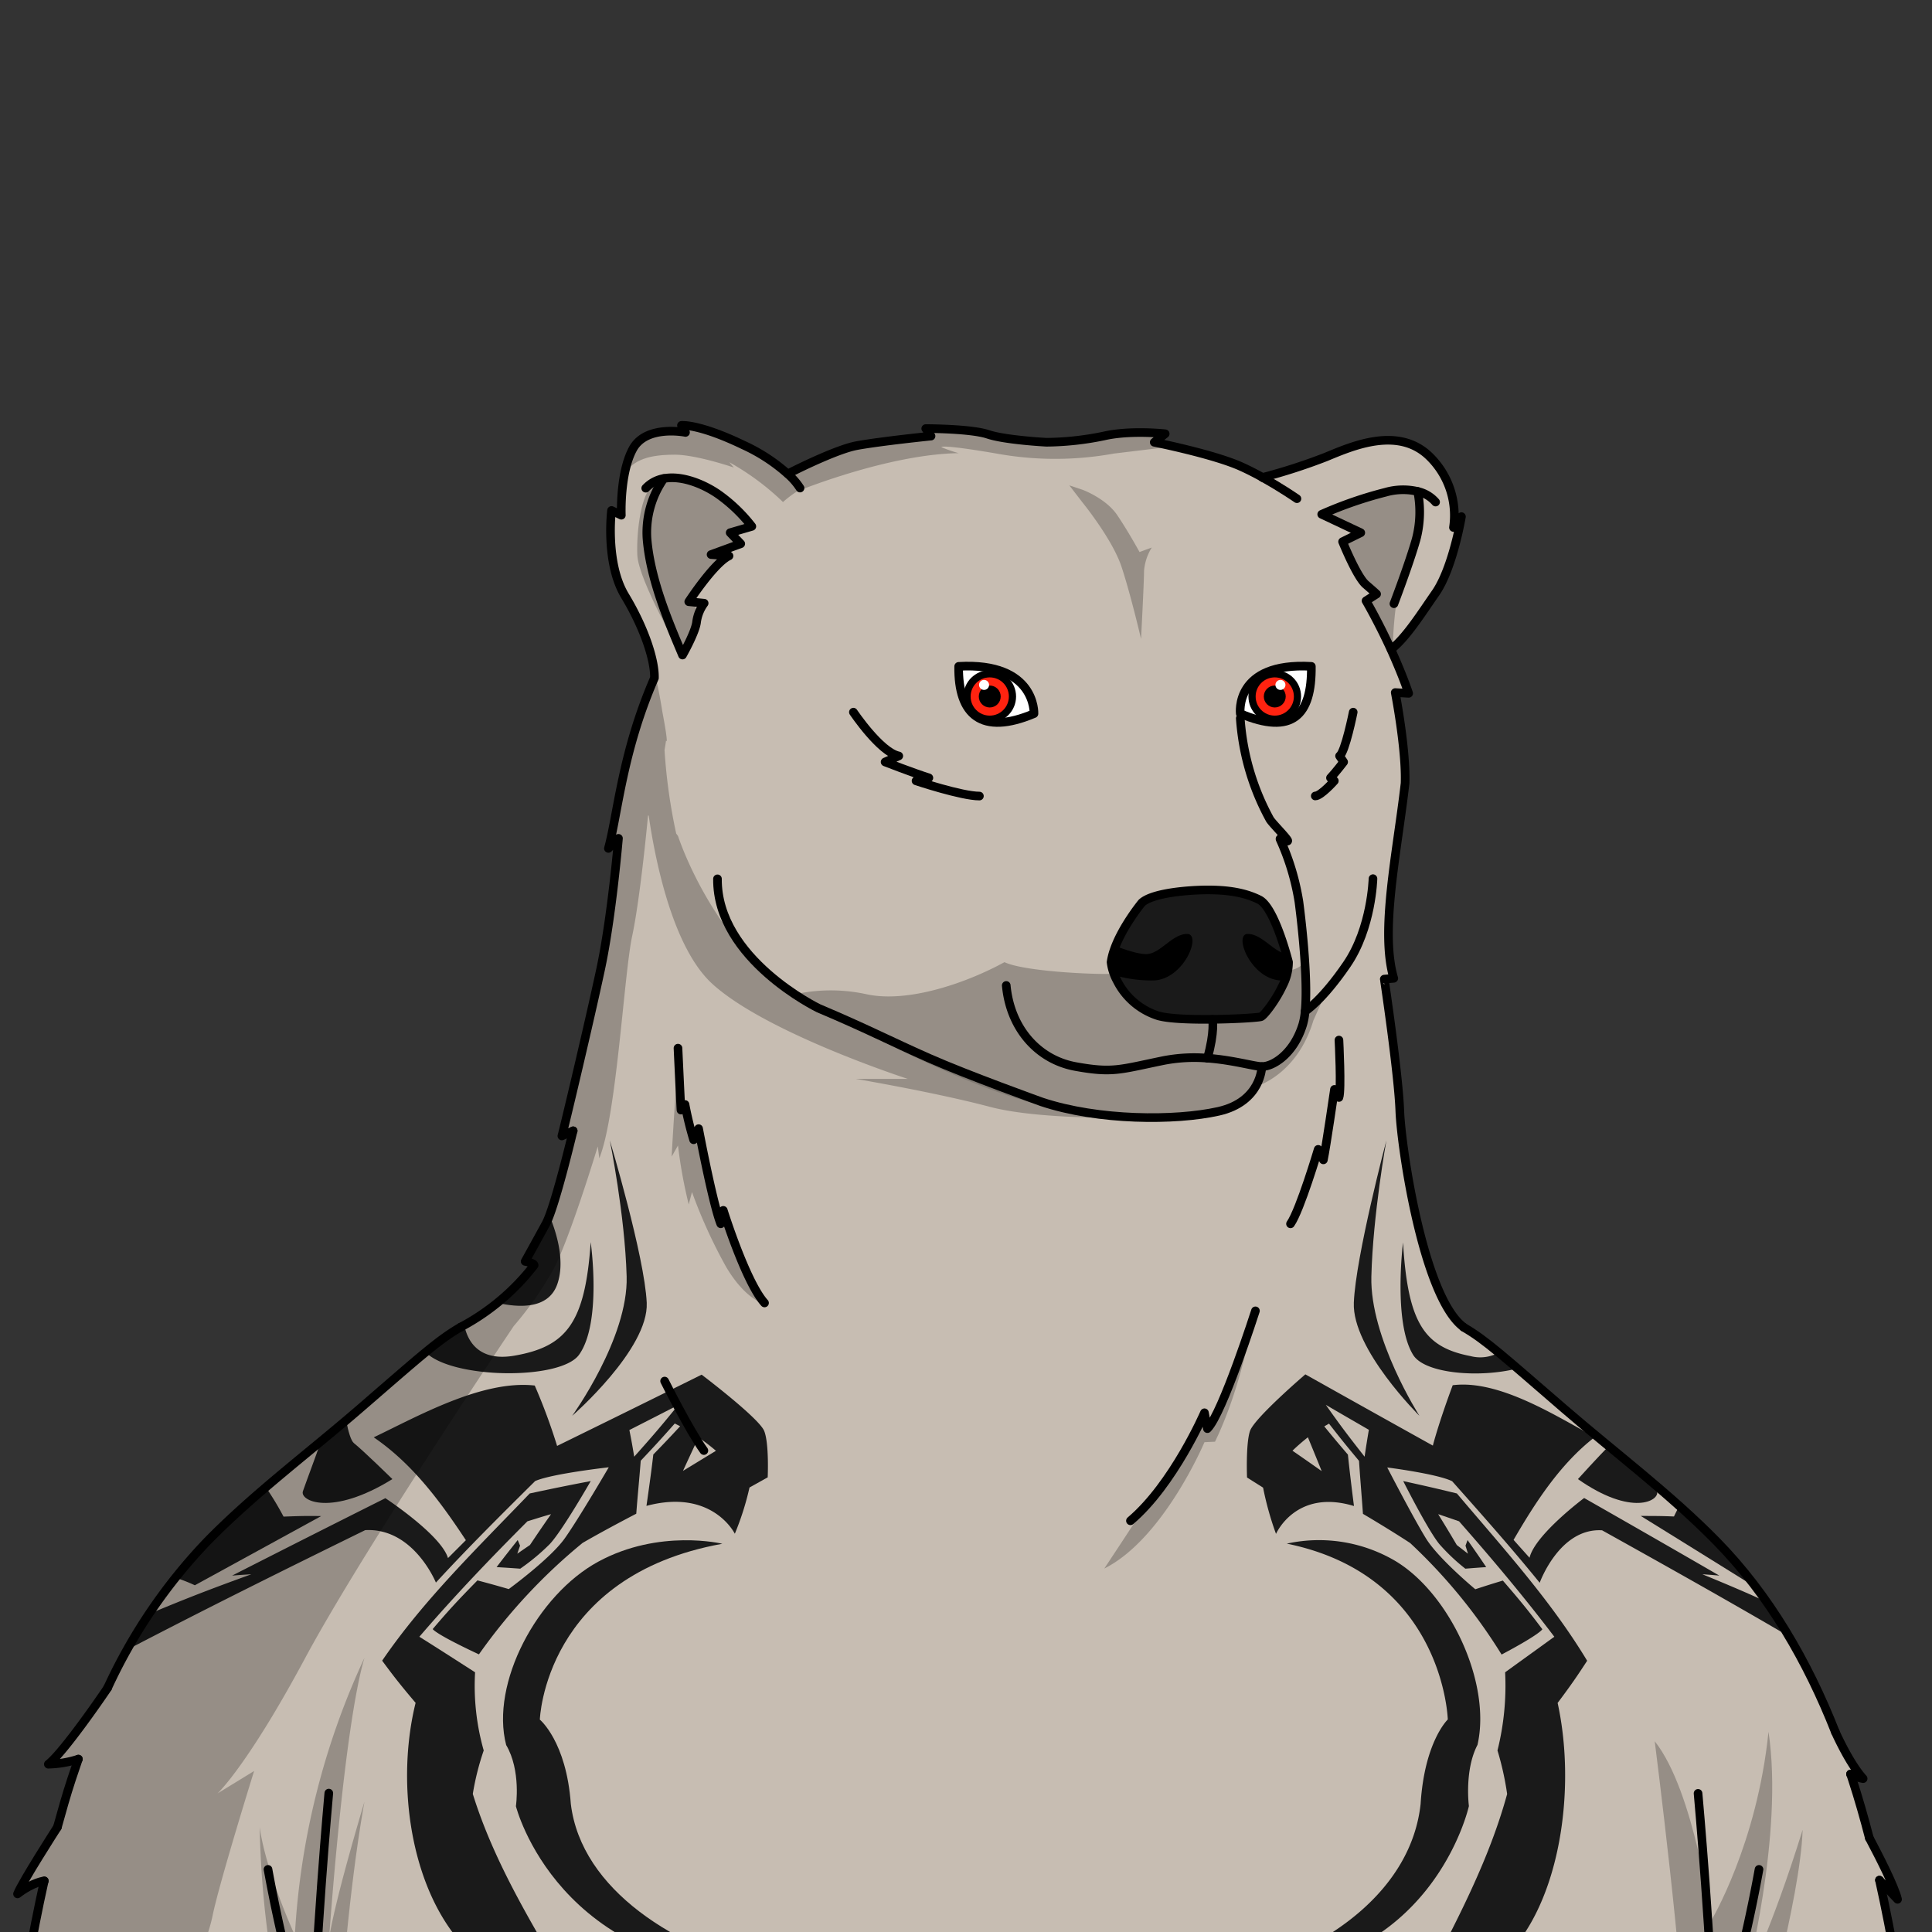 <svg xmlns="http://www.w3.org/2000/svg" viewBox="0 0 432 432">
  <rect x="0" y="0" width="432" height="432" fill="#333333" stroke="none"/>
  <defs>
    <style>.BUNTAI_BEAR_BODY_BEAR_BODY_23_cls-1{isolation:isolate;}.BUNTAI_BEAR_BODY_BEAR_BODY_23_cls-2{fill:#c7bdb2;}.BUNTAI_BEAR_BODY_BEAR_BODY_23_cls-3{fill:#1a1a1a;}.BUNTAI_BEAR_BODY_BEAR_BODY_23_cls-4{opacity:0.43;mix-blend-mode:multiply;}.BUNTAI_BEAR_BODY_BEAR_BODY_23_cls-5{opacity:0.57;}.BUNTAI_BEAR_BODY_BEAR_BODY_23_cls-6,.BUNTAI_BEAR_BODY_BEAR_BODY_23_cls-9{fill:none;stroke:#000;stroke-linecap:round;}.BUNTAI_BEAR_BODY_BEAR_BODY_23_cls-6{stroke-linejoin:round;stroke-width:1.93px;}.BUNTAI_BEAR_BODY_BEAR_BODY_23_cls-7{fill:#fff;}.BUNTAI_BEAR_BODY_BEAR_BODY_23_cls-8{fill:#ff2310;}.BUNTAI_BEAR_BODY_BEAR_BODY_23_cls-9{stroke-miterlimit:10;stroke-width:1.61px;}</style>
  </defs>
  <g class="BUNTAI_BEAR_BODY_BEAR_BODY_23_cls-1">
    <g id="body">
      <path class="BUNTAI_BEAR_BODY_BEAR_BODY_23_cls-2" d="M420.25,420.41l4.05,4.3c-.68-2.84-4-9.43-6.3-13.69-1.15-4.44-2.41-8.85-3.83-13.21-.12-.38-.25-.76-.38-1.14a9.59,9.59,0,0,0,2.82,1c-3.14-3.5-6.23-10.47-6.23-10.47h0A146.49,146.49,0,0,0,400,365.82q-2.32-3.92-4.95-7.65c-.92-1.33-1.87-2.63-2.86-3.92a105.71,105.71,0,0,0-8.27-9.56c-2.68-2.75-5.5-5.4-8.39-8q-2.67-2.38-5.41-4.71c-3.41-2.91-6.89-5.76-10.34-8.62s-6.69-5.52-9.93-8.32c-4.38-3.79-7.77-6.74-10.52-9.1-1.61-1.38-3-2.55-4.23-3.56a57.33,57.33,0,0,0-7.83-5.64,17.18,17.18,0,0,1-4.63-6.18,55.91,55.91,0,0,1-2.89-7.08C315.46,271,313.12,254,313,248.38c-.26-8.36-3.37-29.54-3.37-29.54l2.12-.18c-3.13-10.55.75-28.1,2.53-43.63.25-7.68-2.2-20.26-2.2-20.26l3,.17c-1.18-3.44-2.58-6.78-3.92-9.74,3.41-2.7,6.61-7.83,9.92-12.58,3.88-5.56,5.8-17.1,5.8-17.1L325,117.94a18.42,18.42,0,0,0-5.24-15.76c-7-7-17.33-2.47-23.29,0a128.91,128.91,0,0,1-14.16,4.58h0c-1.53-.85-3.16-1.69-4.78-2.42-6.17-2.8-19.46-5.45-19.46-5.45l2.45-1.9s-7.76-.88-13.76.51A65.76,65.76,0,0,1,234,98.89s-9.24-.48-13.07-1.77S207,95.83,207,95.83l1.18,1.68s-11.48,1.18-16.65,2.14c-3.9.72-11.77,4.45-15.36,6.3a39.51,39.51,0,0,0-9.86-6.41c-10-4.79-13.84-4.39-13.84-4.39l.9,1.57s-8.77-1.79-11.76,3.67S139,115.23,139,115.23l-2.19-1.06s-1.47,11.7,3,19.08,6.71,14.57,6.59,18.39c-7.2,16.55-8.16,30.28-10.29,38.1l2.25-2.25s-1.5,17.5-4,29.32-7.89,34.35-8.65,37.22l2.52-1.17c-.12.46-3.17,13.29-5.27,18.89a16,16,0,0,1-.81,1.87c-2,3.71-4.64,8.43-4.64,8.43s1.87.33,2,.85a53.72,53.72,0,0,1-8.24,8.41,47.63,47.63,0,0,1-7.33,5c-.55.31-.86.45-.86.45a57,57,0,0,0-7.79,5.6c-3.36,2.76-7.82,6.67-14.79,12.7-1,.86-2,1.72-3,2.57q-2.81,2.37-5.66,4.72c-4.08,3.38-8.22,6.76-12.25,10.21-4.56,3.9-9,7.91-13.14,12.14a106,106,0,0,0-7.08,8.06c-2.09,2.61-4,5.33-5.89,8.13q-2.6,3.89-4.88,8t-4.39,8.53h0c-.29.43-9.7,14.3-13.25,17.06a23.88,23.88,0,0,0,6.72-1.14c-.52,1.49-1,3-1.51,4.47-1.16,3.57-2.21,7.16-3.18,10.77h0c-.27.41-7.88,12.27-8.91,14.9,3.5-2.68,6-2.91,6-2.91-2.76,12.39-4.8,25-6.83,37.5L83.8,458h.25c77.32,0,192.89-.11,268.13-.08h.28c44.33,0,74.59.05,74.66.14C425.08,445.49,423,432.86,420.25,420.41ZM258.91,227.11a15.53,15.53,0,0,1-9.13-7.83,11.47,11.47,0,0,1-1.34-4.16,14.35,14.35,0,0,1,.66-2.66c1.78-5.24,6.21-10.62,6.21-10.62,2.47-2.26,10.69-2.87,14.74-2.87s8.05.45,11.54,2.2c3,1.48,5.61,10.55,6.33,13.21.13.47.2.74.2.74a11.48,11.48,0,0,1-1.29,5.19c-1.6,3.46-4.19,6.76-4.85,7C281,227.72,263.64,228.57,258.91,227.11Z" />
      <path class="BUNTAI_BEAR_BODY_BEAR_BODY_23_cls-3" d="M395,358.17c-4.55-2.08-8.35-3.7-14.34-6.16,1.53.1,2.29.16,3.79.3q-15.09-8.73-30.23-17.35s-11,8.21-12.21,13.36c-3.54-3.95-3.57-4-3.57-4,4.88-8.4,10.42-17,18.18-23-8.67-4.67-21.43-12.9-31.79-11.58-3.21,8.62-4.44,13.5-4.44,13.5q-14.26-7.93-28.51-15.93S280.44,317.1,279.49,320s-.65,10.37-.65,10.37l3.59,2.27a69.61,69.61,0,0,0,2.89,10.34s4.41-10.18,17.43-6.23c-1.06-8.31-1.35-11.49-1.35-11.49-2.13-2.49-3.19-3.75-5.29-6.32l1.06-.61c2.65,3.41,4,5.07,6.71,8.32.32,4.82.55,7.15.88,11.85,0,0,5.86,3.44,10.56,6.53a121.16,121.16,0,0,1,20.44,24.93c8.79-4.66,9.11-5.66,9.11-5.66-3.33-4.43-5.12-6.58-8.83-10.88-2.45.74-3.68,1.13-6.16,1.94,0,0-8.19-6.79-11-11.32s-8.69-15.91-8.69-15.91,11.21,1.42,14.52,3.08c6.64,7.47,13.28,14.94,19.57,22.7,0,0,4.41-12.31,13.95-11.73,14,7.8,27.94,15.61,41.75,23.69Q397.63,361.91,395,358.17ZM289,324.38a45,45,0,0,1,3.45-3c2.79,6.78,3.08,7.56,3.08,7.56C292.93,327.11,291.63,326.2,289,324.38Zm16.12,1.33c-3.52-4.49-5.28-6.78-8.66-11.58,3.84,2.24,5.77,3.35,9.62,5.58C305.67,322.13,305.48,323.33,305.13,325.71Z" />
      <path class="BUNTAI_BEAR_BODY_BEAR_BODY_23_cls-3" d="M325.76,333.94c-4.81-1.17-7.22-1.72-12-2.77,0,0,5.67,11.26,8.14,14.16a43.42,43.42,0,0,0,5.75,5.43c1.87-.15,2.8-.22,4.67-.35-1.63-2.42-2.47-3.62-4.17-6.05-.18.5-.27.75-.46,1.25l.55,1.8-2.5-1.94c-1.62-2.75-2.46-4.13-4.16-6.9,1.87.63,2.8.95,4.67,1.6,7.45,8.46,14.48,16.83,21.3,25.81-4.13,3-6.31,4.55-11,7.95a59.79,59.79,0,0,1-1.71,17.48,65.18,65.18,0,0,1,2.16,9.74c-4.69,17.1-13.46,32.32-21.45,48,8.74-4.7,19.74-8.73,25-16.37,9.05-13.19,11.46-35,7.74-52,3-4,4.29-5.88,6.6-9.43C346.72,357.8,335.91,345.94,325.76,333.94Z" />
      <path class="BUNTAI_BEAR_BODY_BEAR_BODY_23_cls-3" d="M352.83,330.73s4.61-5.11,6.9-7.36c3.45,2.86,6.93,5.71,10.34,8.62l.45,1.43C371.19,335.6,364.84,339.16,352.83,330.73Z" />
      <path class="BUNTAI_BEAR_BODY_BEAR_BODY_23_cls-3" d="M392.14,354.25c-.24.12-.35.19-.35.19q-12.44-7.76-24.91-15.47c3,0,4.49,0,7.42.12.43-.87.81-1.66,1.18-2.39,2.89,2.59,5.71,5.24,8.39,8A105.71,105.71,0,0,1,392.14,354.25Z" />
      <path class="BUNTAI_BEAR_BODY_BEAR_BODY_23_cls-3" d="M317.39,316.58s-11.1-17.35-10.75-31.15S310,255,310,255s-6.86,25.91-7.28,36.29S317.39,316.58,317.39,316.58Z" />
      <path class="BUNTAI_BEAR_BODY_BEAR_BODY_23_cls-3" d="M339.28,306c-8.37,2.14-20.61,1.19-23.27-3-4.54-7.23-2.29-25.17-2.29-25.17,1.09,18.18,4.85,23.42,15.11,25.4a8.54,8.54,0,0,0,6.22-.75C336.28,303.4,337.67,304.57,339.28,306Z" />
      <path class="BUNTAI_BEAR_BODY_BEAR_BODY_23_cls-3" d="M322.59,290.57a6.52,6.52,0,0,1-2.27-3.39,14,14,0,0,1-.62-3.69A55.91,55.91,0,0,0,322.59,290.57Z" />
      <path class="BUNTAI_BEAR_BODY_BEAR_BODY_23_cls-3" d="M317.65,403.39c-2.1,19.22-20.63,32.33-40.2,37.75,42.82,0,51-37.3,51-37.3s-1.05-8,1.92-13.68c3.15-13.76-6.11-33.61-18.17-41a33.57,33.57,0,0,0-24.47-4c35.13,7.17,36,39.32,36,39.32S318.52,389.41,317.65,403.39Z" />
      <path class="BUNTAI_BEAR_BODY_BEAR_BODY_23_cls-3" d="M170.89,320c-1.08-2.85-14-12.62-14-12.62q-16.14,8-32.32,15.93a131.69,131.69,0,0,0-5-13.5c-11.75-1.32-26.21,6.91-36,11.58,8.79,6,15.07,14.62,20.6,23,0,0,0,0-4,4C98.61,343.17,86.17,335,86.17,335Q69,343.6,51.9,352.31c1.7-.14,2.56-.2,4.3-.3-9.43,3.42-14.08,5.22-22.86,8.87q-2.6,3.89-4.88,8c17.56-9.17,35.38-18,53.2-26.74,10.82-.58,15.81,11.73,15.81,11.73,7.13-7.76,14.66-15.23,22.19-22.7,3.75-1.66,16.46-3.08,16.46-3.08s-6.63,11.37-9.85,15.91-12.51,11.32-12.51,11.32c-2.81-.81-4.21-1.2-7-1.94-4.21,4.3-6.24,6.45-10,10.88,0,0,.36,1,10.33,5.66A125.71,125.71,0,0,1,130.27,345c5.33-3.09,12-6.53,12-6.53.36-4.7.62-7,1-11.85,3.07-3.25,4.6-4.91,7.61-8.32l1.2.61c-2.38,2.57-3.58,3.83-6,6.32,0,0-.33,3.18-1.53,11.49,14.77-3.95,19.76,6.23,19.76,6.23a63,63,0,0,0,3.28-10.34l4.07-2.27S172,322.81,170.89,320Zm-29.07,5.76c-.4-2.38-.6-3.58-1.09-6,4.37-2.23,6.55-3.34,10.91-5.58C147.81,318.93,145.82,321.22,141.82,325.71Zm10.87,3.2s.34-.78,3.5-7.56a48.31,48.31,0,0,1,3.9,3C157.13,326.2,155.65,327.11,152.69,328.91Z" />
      <path class="BUNTAI_BEAR_BODY_BEAR_BODY_23_cls-3" d="M108.16,391.41a52.86,52.86,0,0,1-1.93-17.48c-5.3-3.4-7.77-5-12.46-7.95,7.73-9,15.71-17.35,24.16-25.81,2.11-.65,3.17-1,5.28-1.6-1.92,2.77-2.87,4.15-4.71,6.9-1.14.77-1.7,1.16-2.83,1.94.24-.72.37-1.08.62-1.8l-.53-1.25c-1.92,2.43-2.88,3.63-4.72,6.05,2.12.13,3.18.2,5.29.35a48,48,0,0,0,6.53-5.43c2.79-2.9,9.23-14.16,9.23-14.16-5.46,1.05-8.19,1.6-13.64,2.77-11.52,12-23.77,23.86-33,37.39,2.62,3.55,4.09,5.43,7.48,9.43-4.22,17.06-1.48,38.83,8.78,52,5.94,7.64,18.41,11.67,28.32,16.37-9.06-15.68-19-30.9-24.31-48A58.81,58.81,0,0,1,108.16,391.41Z" />
      <path class="BUNTAI_BEAR_BODY_BEAR_BODY_23_cls-3" d="M87.74,330.73c-13.61,8.43-20.81,4.87-20,2.69,1.24-3.52,2.68-7.24,4-11.08q2.85-2.35,5.66-4.72c.48,2.5,1.07,4.55,1.76,5.09C81.23,324.36,87.74,330.73,87.74,330.73Z" />
      <path class="BUNTAI_BEAR_BODY_BEAR_BODY_23_cls-3" d="M71.82,339q-14.13,7.74-28.25,15.47a35.36,35.36,0,0,0-4.34-1.69,106,106,0,0,1,7.08-8.06c4.13-4.23,8.58-8.24,13.14-12.14a63.54,63.54,0,0,1,3.95,6.54C66.73,339,68.41,338.93,71.82,339Z" />
      <path class="BUNTAI_BEAR_BODY_BEAR_BODY_23_cls-3" d="M127.94,316.58s17.14-14.9,16.67-25.27S136.36,255,136.36,255s3.37,16.6,3.76,30.41S127.94,316.58,127.94,316.58Z" />
      <path class="BUNTAI_BEAR_BODY_BEAR_BODY_23_cls-3" d="M129.49,302.91c-4.13,5.79-28.52,5.44-34.32-.56a57,57,0,0,1,7.79-5.6s.31-.14.86-.45c.6,3.08,2.85,8.25,11.14,6.84,11.62-2,15.89-7.22,17.12-25.4C132.08,277.74,134.64,295.68,129.49,302.91Z" />
      <path class="BUNTAI_BEAR_BODY_BEAR_BODY_23_cls-3" d="M124.6,287.18c-1.94,5.48-8.3,5.31-13.45,4.13a53.72,53.72,0,0,0,8.24-8.41c-.08-.52-2-.85-2-.85s2.62-4.72,4.64-8.43a16,16,0,0,0,.81-1.87C124.82,276.56,126.27,282.47,124.6,287.18Z" />
      <path class="BUNTAI_BEAR_BODY_BEAR_BODY_23_cls-3" d="M127.64,403.39c-1-14-6.93-18.88-6.93-18.88s1-32.15,40.81-39.32c0,0-14.07-3.42-27.74,4s-24.17,27.24-20.6,41c3.37,5.71,2.18,13.68,2.18,13.68s9.31,37.3,57.85,37.3C151,435.72,130,422.61,127.64,403.39Z" />
      <g class="BUNTAI_BEAR_BODY_BEAR_BODY_23_cls-4">
        <path class="BUNTAI_BEAR_BODY_BEAR_BODY_23_cls-5" d="M151.6,236.27s-1.24,18.24-1.41,22.34l1.41-2.47A107.73,107.73,0,0,0,154,269.31l.73-2.76a114,114,0,0,0,7.65,16.77c4.17,7,8,8,8,8l-8.1-19-2.14-2s-3.8-17.18-3.8-17.14-2.22.32-2.22.32l-.62-5.8-1.29-.67Z" />
        <path class="BUNTAI_BEAR_BODY_BEAR_BODY_23_cls-5" d="M148.7,106.82s9.23.79,13.76,4.81,5.09,5.82,5.09,5.82l-1.93.94-1.3,1.32v2.56l-3.59,1.83s2,1.32,1.73,1.37-6.57,5.76-7.59,7.79.64,1.61.64,1.61.2,5.38.08,5.83-2.42,4.73-2.42,4.73l-.73,1s-9.73-16.65-9.94-22.39,1-13.87,3.47-15.48l2.47-1.6Z" />
        <path class="BUNTAI_BEAR_BODY_BEAR_BODY_23_cls-5" d="M179.06,109.55s19.78-8,35.31-8.22a31,31,0,0,1-3.88-1.35s-.26-.76,13.33,1.61a73.17,73.17,0,0,0,25.24-.17l12.83-1.55-3.29-3s-7,.44-14.62,1.21-11.12,1.69-18.22-.51A34.37,34.37,0,0,0,212.94,96s-4.48,0-4.73-.1-.68,1.54-.68,1.54a138,138,0,0,0-16,2.2c-6.93,1.51-15.36,5.65-15.36,5.65l1.09,2.36Z" />
        <path class="BUNTAI_BEAR_BODY_BEAR_BODY_23_cls-5" d="M296.68,221.49s-2,4.43-3,6.68c-3.69,12.38-13,14.83-13,14.83l1.68-4.33s6-.82,7.77-6.11a36.61,36.61,0,0,0,2-8.33S294.54,224.86,296.68,221.49Z" />
        <path class="BUNTAI_BEAR_BODY_BEAR_BODY_23_cls-5" d="M291.75,215.09A5.22,5.22,0,0,1,288,217c-12.3,2.72-17.32,2.84-38.92.67-.79.37-19.5-.19-24.48-2.53-8.52,4.67-21.52,9.14-30.72,7.2a37.49,37.49,0,0,0-16.21,0s38.1,22.09,57.79,25.24,35,3.26,40.62-.31,6-7.95,6-7.95,2.7-.58,6.06-5S292,221.49,292,221.49Z" />
        <path class="BUNTAI_BEAR_BODY_BEAR_BODY_23_cls-5" d="M242.14,112.47s6.58,8.11,8.61,14.19,4.39,16.2,4.39,16.2.67-12.66.67-15.19a11.62,11.62,0,0,1,1.73-5.24l-2.74,1s-2.49-4.56-5-8.27-7.7-5.63-7.7-5.63l-3-1Z" />
        <path class="BUNTAI_BEAR_BODY_BEAR_BODY_23_cls-5" d="M178.75,108.72v.83a24.52,24.52,0,0,0-3.67,2.71,57.45,57.45,0,0,0-12-8.9l1,1.18s-8.48-2.91-13.33-2.87-8.59.77-11,4c2.46-7,3.18-8.63,7.53-9.31s5.36-.4,5.36-.4l1-1.37a77,77,0,0,1,14,5.69A41.75,41.75,0,0,1,178.75,108.72Z" />
        <path class="BUNTAI_BEAR_BODY_BEAR_BODY_23_cls-5" d="M317.45,110.28s-7.66-2.09-14.62,1.22l-7,3.3,7.44,3.81-3.37,2.76s3.39,8,4.62,9.11a12,12,0,0,0,2.81,1.84l-1.69,3.06,5.8,8.89s.22-9,1.63-13S319.83,117.93,317.45,110.28Z" />
        <path class="BUNTAI_BEAR_BODY_BEAR_BODY_23_cls-5" d="M270.11,318.32l-1.75-1.41-1.61,3.6c-1.62,3.61-12.29,18.74-12.29,18.74s-2.47,3.83-7.54,11.48c13.28-6.64,22.4-28.25,22.4-28.25l2.36-.11c6-12.38,8.46-27.48,8.46-27.48s-2.15,5.76-4.29,11.57A84.06,84.06,0,0,1,270.11,318.32Z" />
        <path class="BUNTAI_BEAR_BODY_BEAR_BODY_23_cls-5" d="M257.54,249.84s-12.87.06-23.76-3.41a309.28,309.28,0,0,1-36.55-14.52c-11.64-5.57-20.59-9.54-26.27-14.88-13.62-12.27-19.36-30.11-19.36-30.11l-.4-.54a124.52,124.52,0,0,1-2.61-18.68c.16-.84.34-2.1.34-2.1s.7,1.63-.82-6.42a120.15,120.15,0,0,0-2.7-12.72l.72,4.63a137.83,137.83,0,0,0-6,17.65,115.1,115.1,0,0,0-3.8,20l1.92-.48s-1,11.61-2.61,22.24a168.15,168.15,0,0,1-5,21.59l-4.35,21.67,1.73-1s-.26,1.14-2.87,10.38a106.58,106.58,0,0,1-8,19l1.92,1.3a96,96,0,0,1-16.67,14.1l-1.86.64L98.32,300c-.43.24-.86.48-1.3.71l.29.14c-6.14,5.16-20.17,17-33.68,28.42-18,15.24-32.56,32.62-39.94,48.71A53.25,53.25,0,0,1,10.8,393.89l6.41.35-4.38,14.34C7.64,417.79,4.63,423,4.63,423l4.77-2.29-2.82,16.5L3.92,458H44.35l1-18.23L41,444.22s5-8.39,6.53-15.85S56.82,396,56.82,396l-8.16,5s6.64-6.14,19.58-30.26,46.62-74.21,46.62-74.21a76.68,76.68,0,0,0,8.55-12.12c3.57-6,10.25-28.06,10.25-28.06L134,259c3.88-9.46,5.5-41,7.36-49.72s3.54-26.92,3.54-26.92l.15,0c1.38,9.53,5.24,29.41,14.2,37.61,12,11,43.72,21.27,43.72,21.27H191.33s17.72,3,30,6.25S257.54,249.84,257.54,249.84Z" />
        <path class="BUNTAI_BEAR_BODY_BEAR_BODY_23_cls-5" d="M65.93,432.74s-6.46-14.08-7.86-24.16a213.34,213.34,0,0,0,6.79,49.5H75.54s1.58-30.58,5.95-55.22c-7.52,25.34-7.93,30.93-7.93,30.93s3.21-47,7.93-63.09A169.2,169.2,0,0,0,65.93,432.74Z" />
        <path class="BUNTAI_BEAR_BODY_BEAR_BODY_23_cls-5" d="M390.31,442.94s8.63-32.67,5.13-55.71c-2.56,25.18-12.81,42.22-12.81,42.22S378.9,400.53,370,389.34c0,0,6.76,53.07,6.64,68.59h16.43s9.56-33.63,10-48.78C396.14,431.52,390.31,442.94,390.31,442.94Z" />
      </g>
      <path class="BUNTAI_BEAR_BODY_BEAR_BODY_23_cls-3" d="M288.12,215.12a11.48,11.48,0,0,1-1.29,5.19c-1.6,3.46-4.19,6.76-4.85,7-1,.39-18.34,1.24-23.07-.22a15.53,15.53,0,0,1-9.13-7.83,11.47,11.47,0,0,1-1.34-4.16,14.35,14.35,0,0,1,.66-2.66c1.78-5.24,6.21-10.62,6.21-10.62,2.47-2.26,10.69-2.87,14.74-2.87s8.05.45,11.54,2.2c3,1.48,5.61,10.55,6.33,13.21C288.05,214.85,288.12,215.12,288.12,215.12Z" />
      <path class="BUNTAI_BEAR_BODY_BEAR_BODY_23_cls-6" d="M282.33,106.76c-1.53-.85-3.16-1.69-4.78-2.42-6.17-2.8-19.46-5.45-19.46-5.45l2.45-1.9s-7.76-.88-13.76.51A65.76,65.76,0,0,1,234,98.89s-9.24-.48-13.07-1.77S207,95.83,207,95.83l1.18,1.68s-11.48,1.18-16.65,2.14c-3.9.72-11.77,4.45-15.36,6.3" />
      <path class="BUNTAI_BEAR_BODY_BEAR_BODY_23_cls-6" d="M290,111.51s-3.42-2.38-7.7-4.75" />
      <path class="BUNTAI_BEAR_BODY_BEAR_BODY_23_cls-6" d="M311.06,145.2c3.41-2.7,6.61-7.83,9.92-12.58,3.88-5.56,5.8-17.1,5.8-17.1L325,117.94a18.42,18.42,0,0,0-5.24-15.76c-7-7-17.33-2.47-23.29,0a128.91,128.91,0,0,1-14.16,4.58h0" />
      <path class="BUNTAI_BEAR_BODY_BEAR_BODY_23_cls-6" d="M321,112.26a7.39,7.39,0,0,0-4-2.37h0a14.25,14.25,0,0,0-7.17.17A89.3,89.3,0,0,0,295.54,115l8.73,4.12-4.06,2s3.15,7.82,5.18,9.57,2.42,2.14,2.42,2.14l-2.36,1.51s2.7,4.6,5.61,10.95c1.34,3,2.74,6.3,3.92,9.74l-3-.17s2.45,12.58,2.2,20.26c-1.78,15.53-5.66,33.08-2.53,43.63l-2.12.18S312.69,240,313,248.38s5.32,41.86,14.27,48.37" />
      <path class="BUNTAI_BEAR_BODY_BEAR_BODY_23_cls-6" d="M103,296.75a50.79,50.79,0,0,0,16.43-13.85c-.08-.52-2-.85-2-.85s2.62-4.72,4.64-8.43,5.94-20.24,6.08-20.76" />
      <path class="BUNTAI_BEAR_BODY_BEAR_BODY_23_cls-6" d="M128.17,252.85h0L125.64,254c.76-2.87,6.12-25.41,8.65-37.22s4-29.32,4-29.32l-2.25,2.25c2.13-7.82,3.09-21.55,10.29-38.1.12-3.82-2.13-11-6.59-18.39s-3-19.08-3-19.08l2.19,1.06s-.39-9.39,2.59-14.84,11.76-3.67,11.76-3.67l-.9-1.57s3.88-.4,13.84,4.39a39.51,39.51,0,0,1,9.86,6.41,15,15,0,0,1,2.81,3.21" />
      <path class="BUNTAI_BEAR_BODY_BEAR_BODY_23_cls-6" d="M59.93,418a334.3,334.3,0,0,0,9.86,40" />
      <path class="BUNTAI_BEAR_BODY_BEAR_BODY_23_cls-6" d="M70,458c.33-21.91,3.52-57.06,3.52-57.06" />
      <path class="BUNTAI_BEAR_BODY_BEAR_BODY_23_cls-6" d="M383.49,457.94A334.5,334.5,0,0,0,393.32,418" />
      <path class="BUNTAI_BEAR_BODY_BEAR_BODY_23_cls-6" d="M379.69,401s3.18,35.06,3.52,57" />
      <path class="BUNTAI_BEAR_BODY_BEAR_BODY_23_cls-6" d="M148.44,107a21.06,21.06,0,0,0-3.77,13.42c.74,9.4,5.18,19.48,7.94,26.05,0,0,2.93-5.16,3.15-7.42a9.24,9.24,0,0,1,1.69-4.17l-3.44-.34s5.64-8.66,9-10.24L159,124l6.63-2.42-2.36-2.47,4.84-1.41a35.49,35.49,0,0,0-7.14-6.93C157.84,108.49,152.69,106.19,148.44,107Z" />
      <path class="BUNTAI_BEAR_BODY_BEAR_BODY_23_cls-6" d="M144.39,109.16a7.29,7.29,0,0,1,4.05-2.17" />
      <path class="BUNTAI_BEAR_BODY_BEAR_BODY_23_cls-6" d="M317,109.89a23.84,23.84,0,0,1-.36,10.75c-1.57,5.51-4.95,14.35-4.95,14.35" />
      <path class="BUNTAI_BEAR_BODY_BEAR_BODY_23_cls-6" d="M277.33,160.62a54.65,54.65,0,0,0,6.58,22.53c.43.8,3.55,3.9,4,4.75.34.68-2-.92-1.66-.2a54.51,54.51,0,0,1,4.19,13.92s2.2,16.13,1.39,24.49a15.12,15.12,0,0,1-.54,3c-2,6.5-6.59,9.37-9.12,9.37-1.66,0-6.37-1.44-12.17-1.87a36,36,0,0,0-9.78.52c-9.79,2-11.34,2.87-19.72,1.35S225.9,230,225,220.35" />
      <path class="BUNTAI_BEAR_BODY_BEAR_BODY_23_cls-6" d="M307,196.47s-.26,11-5.83,19.16-9.33,10.48-9.33,10.48" />
      <path class="BUNTAI_BEAR_BODY_BEAR_BODY_23_cls-6" d="M282.15,238.5s-.09,7.85-9.71,10-26.84,2.11-39.5-2.11c0,0-16.46-5.91-25.24-9.79s-13.84-6.58-24.65-11.14c0,0-22.79-11-22.62-28.95" />
      <path class="BUNTAI_BEAR_BODY_BEAR_BODY_23_cls-6" d="M151.6,234.37s.56,12.15.67,13.84l.9-1.24a74.67,74.67,0,0,0,1.92,7.88l1.12-2.48s3.15,16.77,4.95,21.27l.57-3s5,16,9.22,20.7" />
      <path class="BUNTAI_BEAR_BODY_BEAR_BODY_23_cls-6" d="M299.39,232.56s.58,11.26,0,12.84l-1-1.81s-1.92,13.17-2.48,15.76L294.75,257s-4.05,13.62-6.19,16.65" />
      <path class="BUNTAI_BEAR_BODY_BEAR_BODY_23_cls-6" d="M148.61,308.81s5.58,11.15,8.78,15.54" />
      <path class="BUNTAI_BEAR_BODY_BEAR_BODY_23_cls-6" d="M249.78,219.28a15.53,15.53,0,0,0,9.13,7.83c4.73,1.46,22.06.61,23.07.22.66-.26,3.25-3.56,4.85-7a11.48,11.48,0,0,0,1.29-5.19s-.07-.27-.2-.74c-.72-2.66-3.37-11.73-6.33-13.21-3.49-1.75-7.49-2.2-11.54-2.2s-12.27.61-14.74,2.87c0,0-4.43,5.38-6.21,10.62a14.35,14.35,0,0,0-.66,2.66A11.47,11.47,0,0,0,249.78,219.28Z" />
      <path class="BUNTAI_BEAR_BODY_BEAR_BODY_23_cls-6" d="M271.12,227.93s.54,2.76-1.14,8.7h0" />
      <path class="BUNTAI_BEAR_BODY_BEAR_BODY_23_cls-6" d="M280.72,293.11s-7.37,23-10.74,26.34l-.66-3.55s-6.92,16-16.55,24.15" />
      <path class="BUNTAI_BEAR_BODY_BEAR_BODY_23_cls-6" d="M190.82,159.24s6,8.95,10.15,9.79l-3.06,1.35s6.08,2.37,9.79,3.55l-2.87.67S215,178,219,178" />
      <path class="BUNTAI_BEAR_BODY_BEAR_BODY_23_cls-6" d="M302.58,159.24s-1.79,8.95-3.05,9.79l.91,1.35s-1.82,2.37-2.94,3.55l.86.67s-3,3.38-4.26,3.38" />
      <path class="BUNTAI_BEAR_BODY_BEAR_BODY_23_cls-6" d="M12.83,408.58c1-3.61,2-7.2,3.18-10.77.49-1.49,1-3,1.51-4.47" />
      <path class="BUNTAI_BEAR_BODY_BEAR_BODY_23_cls-6" d="M24.07,377.4a119.81,119.81,0,0,1,22.24-32.71c10.42-10.66,22.8-19.9,34.07-29.64C93.92,303.34,98,299.63,103,296.75" />
      <path class="BUNTAI_BEAR_BODY_BEAR_BODY_23_cls-6" d="M413.79,396.67c.13.38.26.76.38,1.14,1.42,4.36,2.68,8.77,3.83,13.21" />
      <path class="BUNTAI_BEAR_BODY_BEAR_BODY_23_cls-6" d="M420.25,420.41c2.78,12.45,4.83,25.08,6.87,37.67-.07-.09-30.33-.13-74.66-.14h-.28c-75.24,0-190.81,0-268.13.08H83.8l-80.74.06c2-12.54,4.07-25.11,6.83-37.5" />
      <path class="BUNTAI_BEAR_BODY_BEAR_BODY_23_cls-6" d="M327.22,296.75c5,2.88,9,6.59,22.58,18.3,11.27,9.74,23.65,19,34.07,29.64,11.76,12,20.31,26.84,26.5,42.54" />
      <path class="BUNTAI_BEAR_BODY_BEAR_BODY_23_cls-6" d="M17.53,393.34h0a23.88,23.88,0,0,1-6.72,1.14c3.55-2.76,13-16.63,13.25-17.06h0" />
      <path class="BUNTAI_BEAR_BODY_BEAR_BODY_23_cls-6" d="M12.83,408.58h0c-.27.41-7.88,12.27-8.91,14.9,3.5-2.68,6-2.91,6-2.91" />
      <path class="BUNTAI_BEAR_BODY_BEAR_BODY_23_cls-6" d="M410.37,387.23h0s3.09,7,6.23,10.47a9.59,9.59,0,0,1-2.82-1" />
      <path class="BUNTAI_BEAR_BODY_BEAR_BODY_23_cls-6" d="M418,411c2.26,4.26,5.62,10.85,6.3,13.69l-4.05-4.3" />
      <path class="BUNTAI_BEAR_BODY_BEAR_BODY_23_cls-7" d="M277.56,159.51S276.1,147.89,293.44,149C293.58,159.85,289.26,164.46,277.56,159.51Z" />
      <path class="BUNTAI_BEAR_BODY_BEAR_BODY_23_cls-6" d="M277.33,159.57S275.88,148,293.22,149C293.36,159.91,289,164.51,277.33,159.57Z" />
      <path class="BUNTAI_BEAR_BODY_BEAR_BODY_23_cls-8" d="M283.74,150.83a5.07,5.07,0,1,0,6.2,3.61A5.07,5.07,0,0,0,283.74,150.83Z" />
      <circle cx="285.04" cy="155.74" r="2.45" />
      <circle class="BUNTAI_BEAR_BODY_BEAR_BODY_23_cls-7" cx="286.31" cy="153.15" r="1.12" />
      <circle class="BUNTAI_BEAR_BODY_BEAR_BODY_23_cls-9" cx="285.04" cy="155.74" r="5.08" />
      <path class="BUNTAI_BEAR_BODY_BEAR_BODY_23_cls-7" d="M231,159.51s.5-11.62-16.84-10.56C214,159.85,219.28,164.46,231,159.51Z" />
      <path class="BUNTAI_BEAR_BODY_BEAR_BODY_23_cls-6" d="M231.2,159.57S231.7,148,214.36,149C214.21,159.91,219.5,164.51,231.2,159.57Z" />
      <path class="BUNTAI_BEAR_BODY_BEAR_BODY_23_cls-8" d="M222.61,150.83a5.07,5.07,0,1,1-6.21,3.61A5.07,5.07,0,0,1,222.61,150.83Z" />
      <circle cx="221.31" cy="155.74" r="2.45" />
      <circle class="BUNTAI_BEAR_BODY_BEAR_BODY_23_cls-7" cx="220.04" cy="153.15" r="1.12" />
      <circle class="BUNTAI_BEAR_BODY_BEAR_BODY_23_cls-9" cx="221.31" cy="155.74" r="5.08" />
      <path d="M265.43,208.83c-3.37,0-6,4.51-9.16,4.51-1.84,0-4.92-1.05-7.17-1.93a14.45,14.45,0,0,0-.66,2.65,11.5,11.5,0,0,0,1.34,4.17,29.91,29.91,0,0,0,8.12,1C264.71,219.08,268.82,208.83,265.43,208.83Z" />
      <path d="M288.12,214.06s-.07-.27-.2-.73c-3-.22-5.64-4.5-8.92-4.5s.72,10.25,7.53,10.41h.3A11.45,11.45,0,0,0,288.12,214.06Z" />
    </g>
  </g>
</svg>